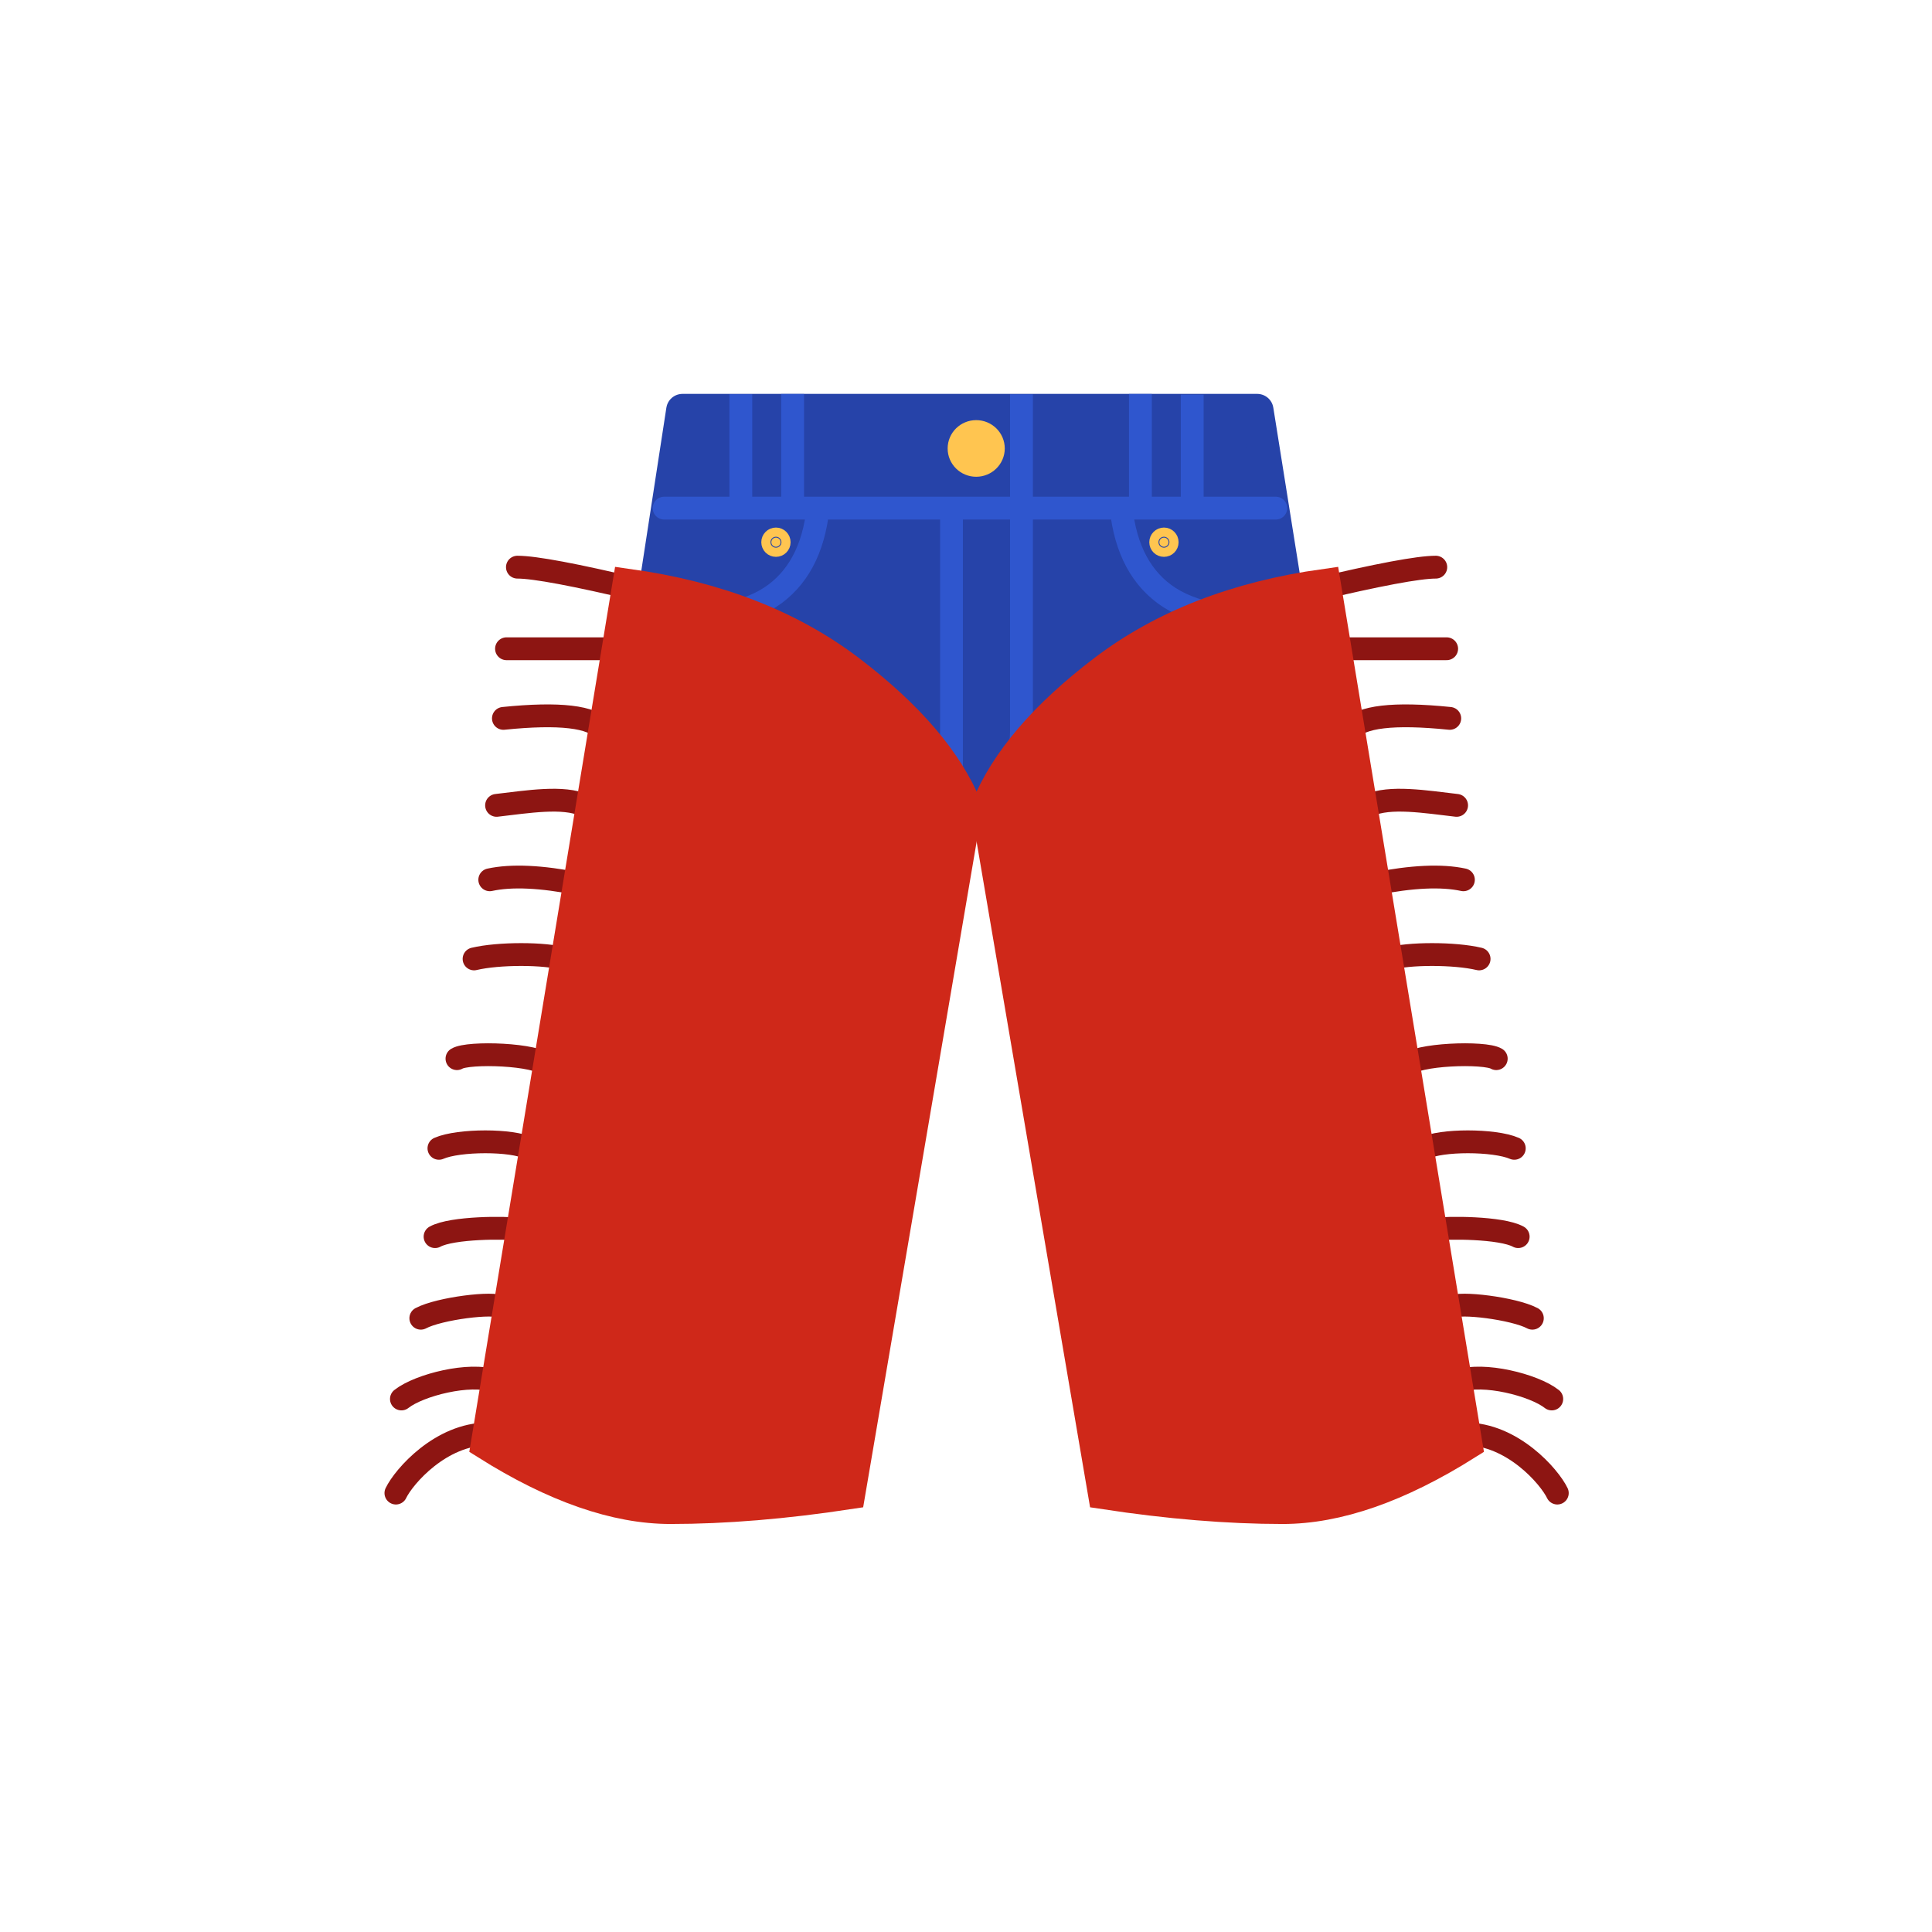 <?xml version="1.0" encoding="UTF-8"?>
<svg width="48px" height="48px" viewBox="0 0 48 48" version="1.1" xmlns="http://www.w3.org/2000/svg" xmlns:xlink="http://www.w3.org/1999/xlink">
    <!-- Generator: Sketch 51.3 (57544) - http://www.bohemiancoding.com/sketch -->
    <title>bottom-cowboyjeans</title>
    <desc>Created with Sketch.</desc>
    <defs></defs>
    <g id="SVGs" stroke="none" stroke-width="1" fill="none" fill-rule="evenodd">
        <g id="Slices" transform="translate(-118, -236)"></g>
        <g id="Group-29" transform="translate(9, 9)" fill-rule="nonzero">
            <polygon id="Combined-Shape" stroke="#2643A9" stroke-width="0.81" fill="#2643A9" stroke-linejoin="round" points="14.269 11.417 6.722 9.215 7.956 1.191 22.235 1.191 23.515 9.215 16.187 11.417"></polygon>
            <path d="M7.5,3.624 C17.631,3.624 22.697,3.624 22.697,3.624" id="Line-4" stroke="#2F56CE" stroke-width="0.567" stroke-linecap="round"></path>
            <path d="M14.64,3.477 L14.64,11.586 C15.798,11.024 16.378,10.208 16.378,9.137 C16.378,8.067 16.378,5.287 16.378,0.797" id="Path-10" stroke="#2F56CE" stroke-width="0.567" stroke-linejoin="round"></path>
            <path d="M9.406,3.194 L9.406,1.078" id="Line-5" stroke="#2F56CE" stroke-width="0.567" stroke-linecap="square"></path>
            <path d="M19.333,3.194 L19.333,1.072" id="Line-5-Copy-2" stroke="#2F56CE" stroke-width="0.567" stroke-linecap="square"></path>
            <path d="M10.693,3.194 L10.693,1.072" id="Line-5-Copy" stroke="#2F56CE" stroke-width="0.567" stroke-linecap="square"></path>
            <path d="M20.62,3.194 L20.62,1.089" id="Line-5-Copy-3" stroke="#2F56CE" stroke-width="0.567" stroke-linecap="square"></path>
            <path d="M7.015,6.4 C8.517,6.459 9.595,6.245 10.251,5.758 C10.906,5.272 11.27,4.492 11.342,3.418" id="Path-13" stroke="#2F56CE" stroke-width="0.567"></path>
            <path d="M18.837,6.4 C20.339,6.459 21.417,6.245 22.073,5.758 C22.728,5.272 23.092,4.492 23.164,3.418" id="Path-13" stroke="#2F56CE" stroke-width="0.567" transform="translate(21, 4.914) scale(-1, 1) translate(-21, -4.914) "></path>
            <path d="M15.253,2.595 C15.507,2.595 15.713,2.392 15.713,2.142 C15.713,1.891 15.507,1.688 15.253,1.688 C14.999,1.688 14.794,1.891 14.794,2.142 C14.794,2.392 14.999,2.595 15.253,2.595 Z" id="Oval-6" stroke="#FFC550" stroke-width="0.5" fill="#FFC550"></path>
            <path d="M19.918,4.585 C19.981,4.585 20.032,4.534 20.032,4.471 C20.032,4.408 19.981,4.357 19.918,4.357 C19.855,4.357 19.804,4.408 19.804,4.471 C19.804,4.534 19.855,4.585 19.918,4.585 Z" id="Oval-6-Copy" stroke="#FFC550" stroke-width="0.5" fill="#FFC550"></path>
            <path d="M10.278,4.585 C10.341,4.585 10.392,4.534 10.392,4.471 C10.392,4.408 10.341,4.357 10.278,4.357 C10.215,4.357 10.164,4.408 10.164,4.471 C10.164,4.534 10.215,4.585 10.278,4.585 Z" id="Oval-6-Copy-2" stroke="#FFC550" stroke-width="0.5" fill="#FFC550"></path>
            <g id="Group-28" transform="translate(0.287, 4.86)" stroke="#8D1512" stroke-linecap="round" stroke-width="0.567">
                <path d="M3.568,0.231 C3.997,0.231 5.004,0.42 6.587,0.797" id="Path-56"></path>
                <path d="M3.297,2.258 C3.815,2.258 6.12,2.258 6.12,2.258" id="Path-57"></path>
                <path d="M3.22,3.988 C4.613,3.846 5.438,3.942 5.696,4.279" id="Path-58"></path>
                <path d="M3.05,6.149 C3.813,6.061 4.713,5.91 5.232,6.149" id="Path-59"></path>
                <path d="M2.881,7.998 C3.422,7.881 4.159,7.914 5.094,8.1" id="Path-60"></path>
                <path d="M2.491,9.964 C3.099,9.819 4.255,9.819 4.736,9.964" id="Path-61"></path>
                <path d="M2.066,12.442 C2.346,12.27 4.075,12.323 4.314,12.616" id="Path-62"></path>
                <path d="M1.618,14.67 C2.111,14.454 3.454,14.454 3.854,14.67" id="Path-63"></path>
                <path d="M1.522,16.864 C1.944,16.632 3.296,16.632 3.608,16.683" id="Path-64"></path>
                <path d="M1.168,18.891 C1.626,18.647 2.998,18.477 3.173,18.615" id="Path-65"></path>
                <path d="M0.686,20.897 C1.129,20.547 2.396,20.231 2.992,20.451" id="Path-66"></path>
                <path d="M0.549,23.235 C0.746,22.824 1.666,21.766 2.833,21.766" id="Path-67"></path>
                <path d="M23.365,0.231 C23.794,0.231 24.801,0.42 26.385,0.797" id="Path-56" transform="translate(24.875, 0.628) scale(-1, 1) translate(-24.875, -0.628) "></path>
                <path d="M23.833,2.258 C24.35,2.258 26.655,2.258 26.655,2.258" id="Path-57" transform="translate(25.244, 2.655) scale(-1, 1) translate(-25.244, -2.655) "></path>
                <path d="M24.256,3.988 C25.649,3.846 26.475,3.942 26.733,4.279" id="Path-58" transform="translate(25.494, 4.321) scale(-1, 1) translate(-25.494, -4.321) "></path>
                <path d="M24.72,6.149 C25.483,6.061 26.383,5.91 26.902,6.149" id="Path-59" transform="translate(25.811, 6.417) scale(-1, 1) translate(-25.811, -6.417) "></path>
                <path d="M24.859,7.998 C25.4,7.881 26.137,7.914 27.072,8.1" id="Path-60" transform="translate(25.965, 8.326) scale(-1, 1) translate(-25.965, -8.326) "></path>
                <path d="M25.217,9.964 C25.824,9.819 26.98,9.819 27.461,9.964" id="Path-61" transform="translate(26.339, 10.252) scale(-1, 1) translate(-26.339, -10.252) "></path>
                <path d="M25.639,12.442 C25.919,12.27 27.648,12.323 27.887,12.616" id="Path-62" transform="translate(26.763, 12.741) scale(-1, 1) translate(-26.763, -12.741) "></path>
                <path d="M26.099,14.67 C26.592,14.454 27.936,14.454 28.335,14.67" id="Path-63" transform="translate(27.217, 14.904) scale(-1, 1) translate(-27.217, -14.904) "></path>
                <path d="M26.344,16.864 C26.766,16.632 28.119,16.632 28.431,16.683" id="Path-64" transform="translate(27.388, 17.052) scale(-1, 1) translate(-27.388, -17.052) "></path>
                <path d="M26.78,18.891 C27.238,18.647 28.61,18.477 28.784,18.615" id="Path-65" transform="translate(27.782, 18.962) scale(-1, 1) translate(-27.782, -18.962) "></path>
                <path d="M26.96,20.897 C27.403,20.547 28.671,20.231 29.266,20.451" id="Path-66" transform="translate(28.113, 20.775) scale(-1, 1) translate(-28.113, -20.775) "></path>
                <path d="M27.12,23.235 C27.317,22.824 28.237,21.766 29.404,21.766" id="Path-67" transform="translate(28.262, 22.5) scale(-1, 1) translate(-28.262, -22.5) "></path>
            </g>
            <path d="M14.998,11.066 C14.53,9.919 13.562,8.787 12.095,7.671 C10.627,6.555 8.801,5.844 6.617,5.539 L3.103,26.871 C4.786,27.929 6.304,28.458 7.658,28.458 C9.012,28.458 10.491,28.336 12.095,28.092 L14.998,11.066 Z" id="Path-55" stroke="#CF2819" stroke-width="0.81" fill="#CF2819"></path>
            <path d="M27.424,11.066 C26.956,9.919 25.988,8.787 24.521,7.671 C23.054,6.555 21.228,5.844 19.043,5.539 L15.529,26.871 C17.212,27.929 18.731,28.458 20.085,28.458 C21.439,28.458 22.918,28.336 24.521,28.092 L27.424,11.066 Z" id="Path-55" stroke="#CF2819" stroke-width="0.81" fill="#CF2819" transform="translate(21.477, 16.998) scale(-1, 1) translate(-21.477, -16.998) "></path>
        </g>
    </g>
</svg>